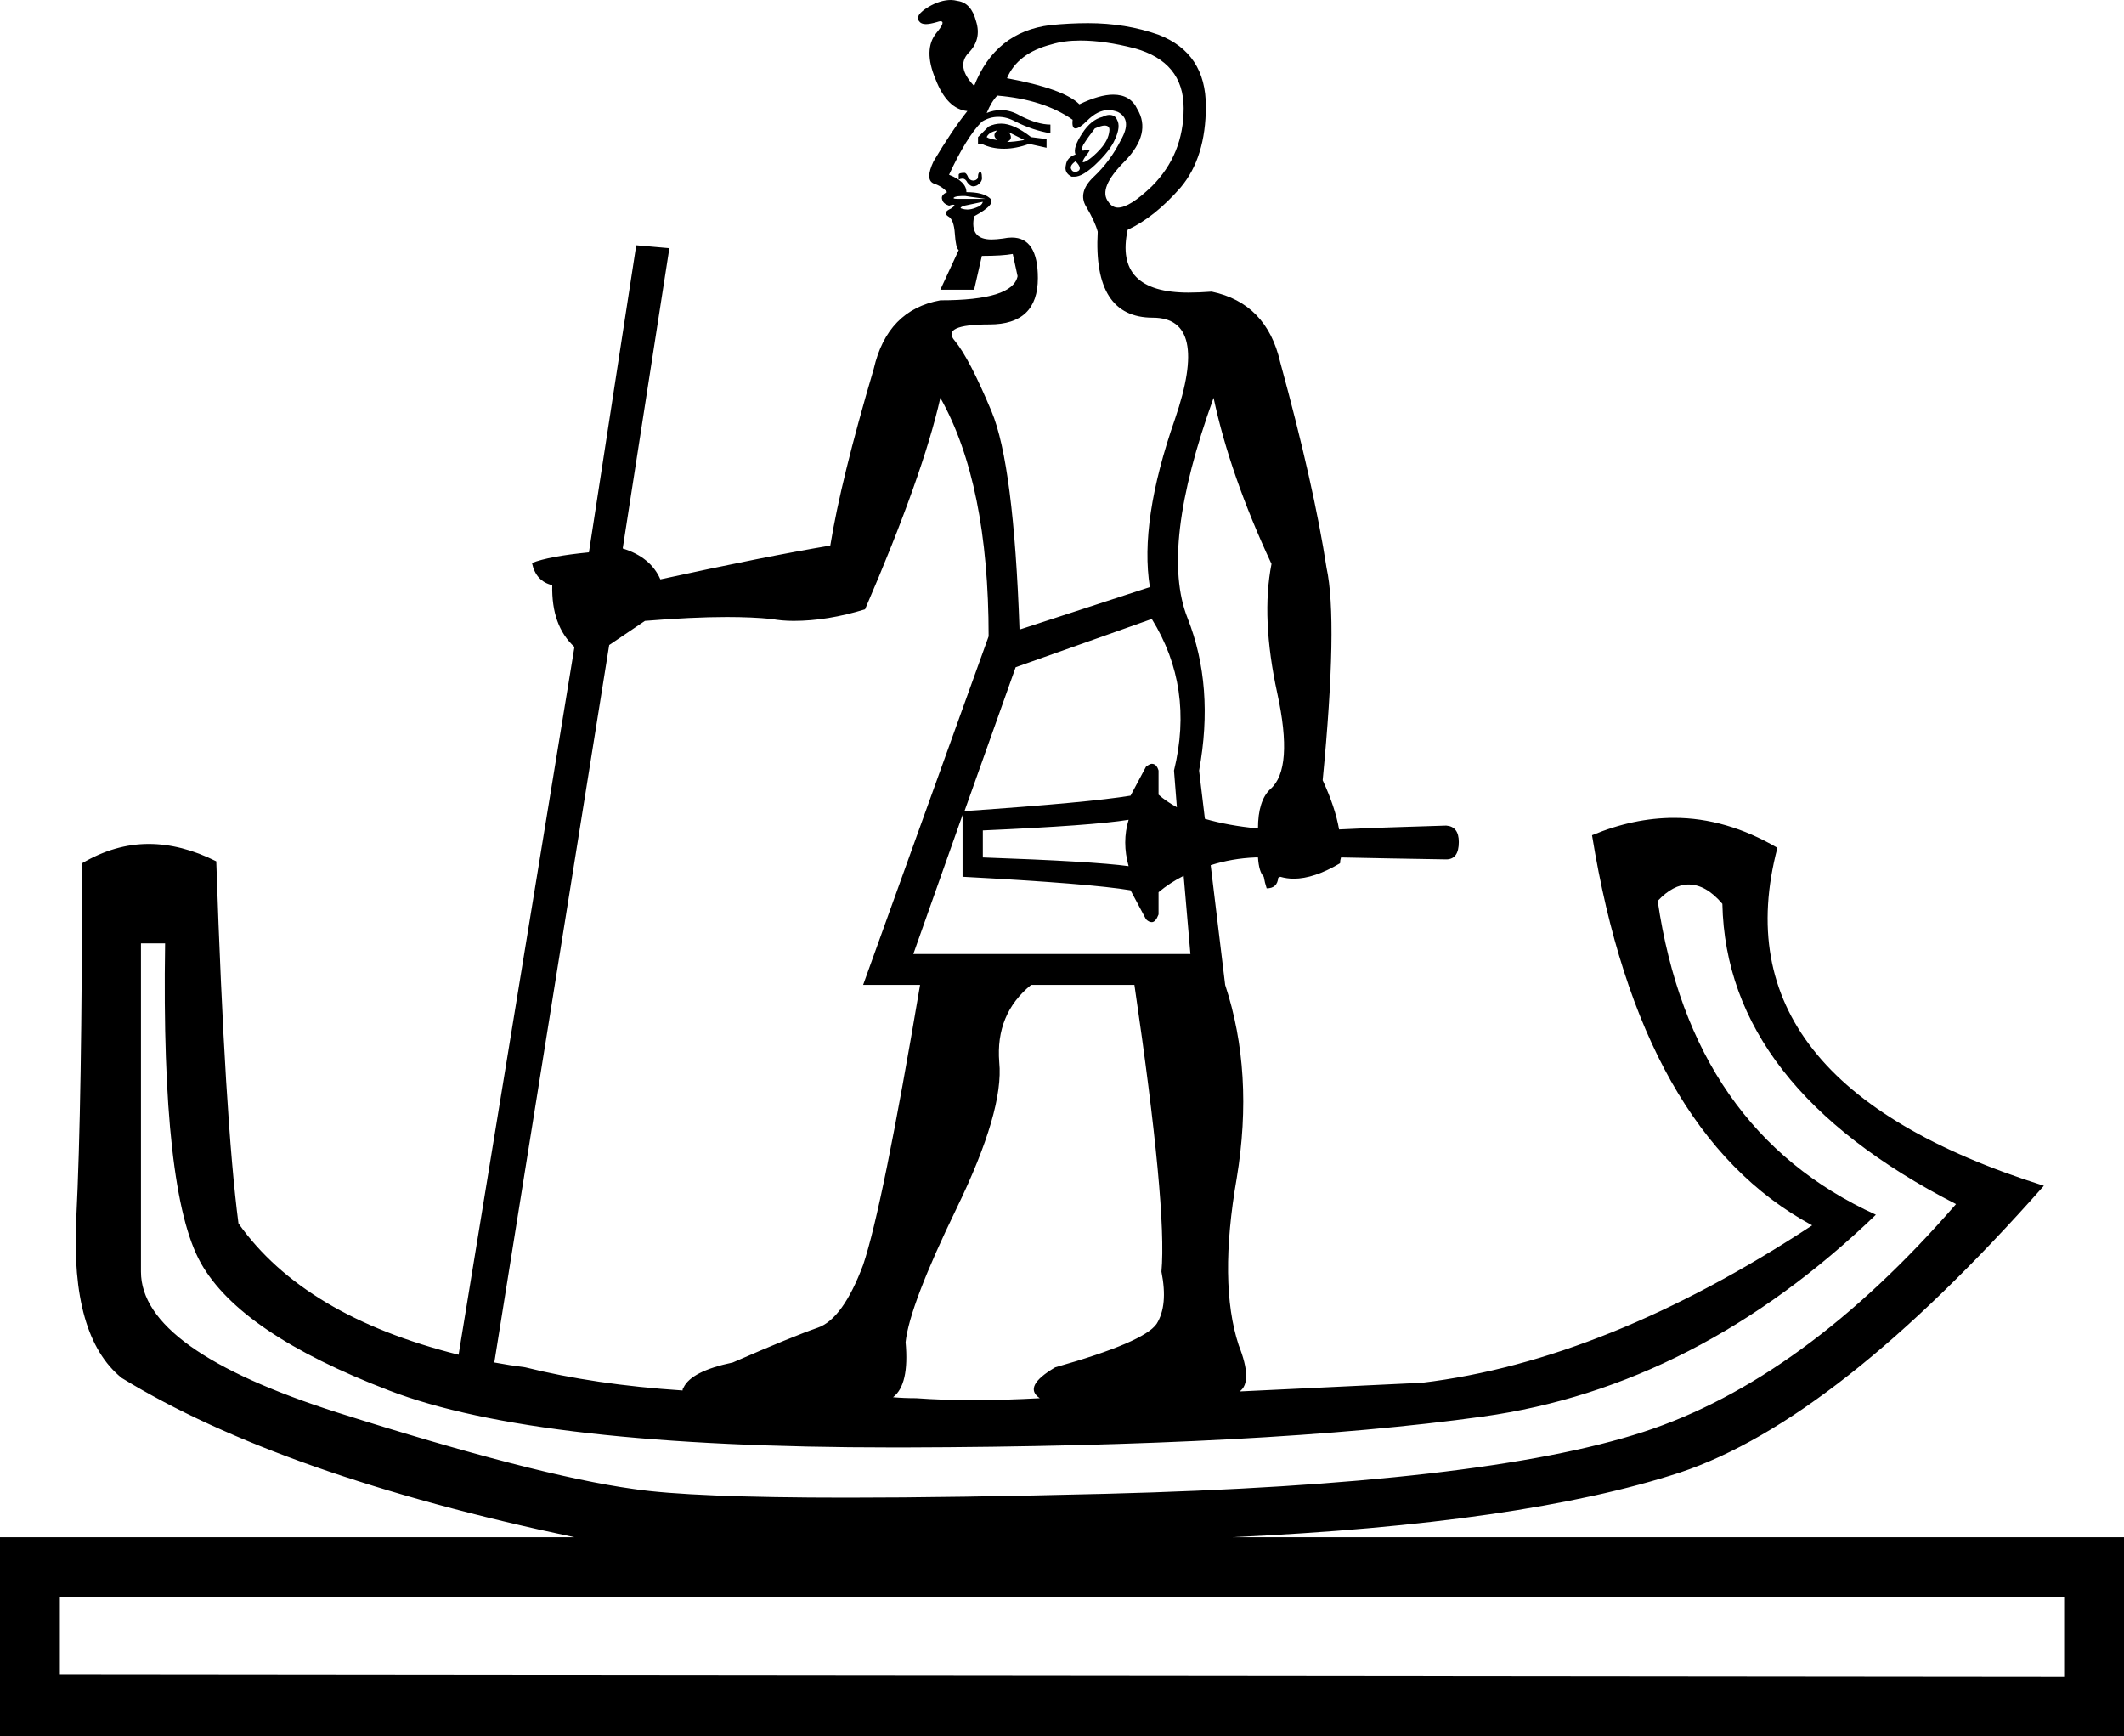 <?xml version='1.0' encoding ='UTF-8' standalone='no'?>
<svg width='22' height='17.98' xmlns='http://www.w3.org/2000/svg' xmlns:xlink='http://www.w3.org/1999/xlink'  version='1.1' >
<path style='fill:black; stroke:none' d=' M 10.33 1.35  Q 10.27 1.4 10.33 1.45  Q 10.25 1.44 10.22 1.42  Q 10.24 1.37 10.33 1.35  Z  M 10.45 1.37  L 10.61 1.45  Q 10.5 1.47 10.43 1.47  Q 10.5 1.44 10.45 1.37  Z  M 10.37 1.28  Q 10.3 1.28 10.24 1.31  L 10.13 1.42  L 10.13 1.49  L 10.17 1.49  Q 10.27 1.54 10.4 1.54  Q 10.52 1.54 10.66 1.49  L 10.84 1.53  L 10.84 1.44  L 10.68 1.42  Q 10.5 1.28 10.37 1.28  Z  M 11.44 1.3  Q 11.5 1.3 11.49 1.36  Q 11.48 1.45 11.4 1.54  Q 11.32 1.63 11.25 1.67  Q 11.23 1.68 11.22 1.68  Q 11.2 1.68 11.25 1.61  Q 11.3 1.55 11.28 1.55  Q 11.27 1.55 11.25 1.55  Q 11.23 1.56 11.22 1.56  Q 11.19 1.56 11.22 1.5  Q 11.27 1.42 11.34 1.33  Q 11.41 1.3 11.44 1.3  Z  M 11.14 1.67  Q 11.21 1.74 11.17 1.77  Q 11.15 1.78 11.14 1.78  Q 11.11 1.78 11.1 1.76  Q 11.07 1.72 11.14 1.67  Z  M 11.49 1.19  Q 11.46 1.19 11.42 1.21  Q 11.3 1.24 11.21 1.38  Q 11.11 1.53 11.14 1.6  Q 11.05 1.63 11.04 1.71  Q 11.02 1.79 11.1 1.83  Q 11.11 1.83 11.13 1.83  Q 11.21 1.83 11.34 1.71  Q 11.5 1.56 11.55 1.44  Q 11.61 1.31 11.57 1.24  Q 11.55 1.19 11.49 1.19  Z  M 10.15 1.78  Q 10.15 1.78 10.15 1.78  Q 10.13 1.79 10.13 1.83  Q 10.13 1.86 10.09 1.87  Q 10.09 1.87 10.08 1.87  Q 10.05 1.87 10.03 1.84  Q 10.01 1.79 9.99 1.79  Q 9.93 1.79 9.93 1.81  Q 9.93 1.83 9.93 1.86  Q 9.95 1.85 9.97 1.85  Q 10 1.85 10.02 1.89  Q 10.05 1.93 10.08 1.93  Q 10.1 1.93 10.12 1.92  Q 10.18 1.88 10.17 1.83  Q 10.17 1.78 10.15 1.78  Z  M 9.96 2.03  Q 9.98 2.03 10 2.03  Q 10.06 2.04 10.14 2.05  Q 10.22 2.06 10.2 2.06  L 9.93 2.06  Q 9.85 2.06 9.89 2.04  Q 9.92 2.03 9.96 2.03  Z  M 11.19 0.42  Q 11.44 0.42 11.75 0.5  Q 12.26 0.64 12.26 1.12  Q 12.26 1.6 11.93 1.93  Q 11.7 2.15 11.58 2.15  Q 11.52 2.15 11.48 2.09  Q 11.37 1.95 11.65 1.67  Q 11.93 1.38 11.78 1.13  Q 11.71 0.98 11.53 0.98  Q 11.39 0.98 11.18 1.08  Q 11.02 0.92 10.43 0.81  Q 10.54 0.55 10.89 0.46  Q 11.02 0.42 11.19 0.42  Z  M 10.18 2.09  Q 10.17 2.13 10.11 2.15  Q 10.06 2.17 10.02 2.17  Q 9.99 2.17 9.96 2.16  Q 9.93 2.15 9.99 2.13  L 10.18 2.09  Z  M 10.33 0.99  Q 10.81 1.03 11.11 1.24  Q 11.1 1.33 11.14 1.33  Q 11.18 1.33 11.26 1.25  Q 11.37 1.14 11.48 1.14  Q 11.53 1.14 11.58 1.16  Q 11.73 1.24 11.61 1.45  Q 11.5 1.67 11.33 1.83  Q 11.16 1.99 11.25 2.14  Q 11.34 2.29 11.37 2.4  Q 11.32 3.29 11.94 3.29  Q 12.53 3.29 12.17 4.34  Q 11.8 5.4 11.91 6.08  L 10.56 6.52  Q 10.5 4.81 10.27 4.26  Q 10.04 3.71 9.89 3.53  Q 9.74 3.36 10.25 3.36  Q 10.75 3.36 10.75 2.88  Q 10.75 2.46 10.48 2.46  Q 10.44 2.46 10.39 2.47  Q 10.32 2.48 10.27 2.48  Q 10.04 2.48 10.09 2.24  Q 10.33 2.11 10.25 2.05  Q 10.18 1.99 10.01 1.99  Q 10.01 1.88 9.83 1.81  Q 10.01 1.42 10.17 1.26  Q 10.25 1.21 10.34 1.21  Q 10.43 1.21 10.52 1.26  Q 10.7 1.35 10.88 1.38  L 10.88 1.29  Q 10.75 1.29 10.57 1.2  Q 10.47 1.14 10.37 1.14  Q 10.29 1.14 10.22 1.17  Q 10.27 1.05 10.33 0.99  Z  M 11.93 6.41  Q 12.37 7.12 12.16 7.98  L 12.19 8.36  L 12.19 8.36  Q 12.08 8.3 12 8.23  L 12 7.98  Q 11.98 7.91 11.93 7.91  Q 11.91 7.91 11.87 7.94  L 11.71 8.24  Q 11.29 8.31 9.99 8.4  L 9.99 8.4  L 10.52 6.91  L 11.93 6.41  Z  M 12.57 4.12  Q 12.74 4.92 13.17 5.84  Q 13.06 6.4 13.23 7.18  Q 13.4 7.96 13.16 8.17  Q 13.03 8.29 13.03 8.58  L 13.03 8.58  Q 12.72 8.55 12.48 8.48  L 12.48 8.48  L 12.42 7.98  Q 12.58 7.11 12.3 6.4  Q 12.01 5.67 12.57 4.12  Z  M 13.87 8.59  L 13.87 8.59  Q 13.87 8.59 13.87 8.59  L 13.87 8.59  Q 13.87 8.59 13.87 8.59  Z  M 11.69 8.49  Q 11.62 8.72 11.69 8.97  Q 11.32 8.92 10.18 8.88  L 10.18 8.6  Q 11.32 8.55 11.69 8.49  Z  M 9.97 8.44  L 9.97 9.08  Q 11.29 9.15 11.71 9.22  L 11.87 9.52  Q 11.9 9.55 11.93 9.55  Q 11.97 9.55 12 9.47  L 12 9.24  Q 12.12 9.14 12.26 9.07  L 12.26 9.07  L 12.33 9.88  L 9.46 9.88  L 9.97 8.44  Z  M 9.74 4.12  Q 10.24 5.01 10.24 6.59  L 8.94 10.2  L 9.53 10.2  Q 9.14 12.51 8.94 13.1  Q 8.73 13.66 8.47 13.75  Q 8.21 13.84 7.59 14.11  Q 7.16 14.2 7.08 14.37  Q 7.07 14.38 7.07 14.4  L 7.07 14.4  Q 6.16 14.34 5.44 14.16  Q 5.28 14.14 5.12 14.11  L 5.12 14.11  L 6.31 6.68  L 6.68 6.43  Q 7.17 6.39 7.53 6.39  Q 7.79 6.39 7.99 6.41  Q 8.1 6.43 8.22 6.43  Q 8.57 6.43 8.96 6.31  Q 9.56 4.92 9.74 4.12  Z  M 12.84 14.41  L 12.84 14.41  Q 12.84 14.41 12.84 14.41  L 12.84 14.41  L 12.84 14.41  Z  M 11.75 10.2  Q 12.09 12.51 12.03 13.17  Q 12.1 13.52 11.98 13.71  Q 11.85 13.9 10.93 14.16  Q 10.59 14.36 10.77 14.48  Q 10.4 14.5 10.08 14.5  Q 9.76 14.5 9.49 14.48  Q 9.36 14.48 9.25 14.47  L 9.25 14.47  Q 9.42 14.34 9.38 13.9  Q 9.42 13.52 9.91 12.51  Q 10.4 11.5 10.35 11  Q 10.31 10.5 10.68 10.2  Z  M 17.49 9.16  Q 17.67 9.16 17.84 9.36  Q 17.88 11.25 20.26 12.47  Q 18.68 14.29 17.02 14.83  Q 15.36 15.37 11.46 15.47  Q 9.88 15.51 8.77 15.51  Q 7.16 15.51 6.56 15.42  Q 5.55 15.28 3.5 14.63  Q 1.46 13.98 1.46 13.17  L 1.46 9.77  L 1.71 9.77  Q 1.67 12.35 2.08 13.08  Q 2.49 13.81 4.03 14.4  Q 5.56 14.99 9.25 14.99  Q 9.3 14.99 9.36 14.99  Q 13.13 14.98 15.36 14.67  Q 17.58 14.36 19.43 12.58  Q 17.52 11.71 17.17 9.33  Q 17.33 9.16 17.49 9.16  Z  M 21.38 16.54  L 21.38 17.36  L 0.62 17.34  L 0.62 16.54  Z  M 9.85 0  Q 9.74 0 9.62 0.07  Q 9.47 0.16 9.52 0.22  Q 9.54 0.25 9.59 0.25  Q 9.63 0.25 9.7 0.23  Q 9.73 0.22 9.74 0.22  Q 9.8 0.22 9.7 0.34  Q 9.56 0.51 9.69 0.82  Q 9.81 1.13 10.02 1.15  Q 9.86 1.35 9.67 1.67  Q 9.58 1.86 9.67 1.9  Q 9.76 1.93 9.81 1.99  Q 9.74 2.02 9.76 2.07  Q 9.77 2.11 9.83 2.13  Q 9.86 2.12 9.87 2.12  Q 9.91 2.12 9.85 2.16  Q 9.76 2.2 9.82 2.24  Q 9.88 2.27 9.89 2.42  Q 9.9 2.57 9.93 2.59  L 9.74 3  L 10.09 3  L 10.17 2.65  Q 10.38 2.65 10.49 2.63  L 10.54 2.86  Q 10.49 3.11 9.74 3.11  Q 9.19 3.21 9.05 3.82  Q 8.71 4.97 8.6 5.65  Q 7.94 5.76 6.84 6  Q 6.74 5.77 6.45 5.68  L 6.93 2.59  L 6.93 2.57  L 6.59 2.54  L 6.1 5.72  Q 5.69 5.76 5.51 5.83  Q 5.55 6.02 5.72 6.06  Q 5.71 6.48 5.95 6.7  L 4.75 14.03  L 4.75 14.03  Q 3.15 13.63 2.47 12.67  Q 2.33 11.6 2.24 8.92  Q 1.88 8.74 1.54 8.74  Q 1.19 8.74 0.85 8.94  Q 0.85 11.41 0.79 12.62  Q 0.73 13.84 1.26 14.27  Q 2.91 15.28 5.95 15.92  L 0 15.92  L 0 17.98  L 22 17.98  L 22 15.92  L 12.76 15.92  Q 15.78 15.78 17.4 15.25  Q 19.02 14.71 21.17 12.28  Q 17.77 11.21 18.41 8.78  Q 17.88 8.47 17.34 8.47  Q 16.92 8.47 16.49 8.65  Q 16.99 11.73 18.77 12.69  Q 16.64 14.09 14.73 14.32  L 12.84 14.41  L 12.84 14.41  Q 12.98 14.31 12.83 13.93  Q 12.62 13.29 12.81 12.2  Q 12.99 11.11 12.69 10.2  L 12.54 8.96  L 12.54 8.96  Q 12.76 8.89 13 8.88  Q 13.01 8.88 13.03 8.88  L 13.03 8.88  Q 13.04 9.03 13.09 9.08  L 13.09 9.08  Q 13.1 9.14 13.12 9.2  Q 13.23 9.2 13.24 9.09  L 13.24 9.09  Q 13.25 9.09 13.26 9.08  Q 13.33 9.1 13.4 9.1  Q 13.61 9.1 13.88 8.94  Q 13.88 8.91 13.89 8.88  L 13.89 8.88  Q 14.35 8.89 14.98 8.9  Q 15.11 8.9 15.11 8.72  Q 15.11 8.56 14.98 8.55  Q 14.28 8.57 13.87 8.59  L 13.87 8.59  Q 13.83 8.36 13.7 8.08  Q 13.86 6.43 13.74 5.88  Q 13.61 5.03 13.26 3.75  Q 13.12 3.14 12.55 3.02  Q 12.42 3.03 12.31 3.03  Q 11.54 3.03 11.68 2.38  Q 11.96 2.25 12.23 1.94  Q 12.49 1.63 12.49 1.1  Q 12.49 0.55 12 0.36  Q 11.66 0.24 11.27 0.24  Q 11.08 0.24 10.88 0.26  Q 10.31 0.33 10.09 0.89  Q 9.9 0.69 10.03 0.55  Q 10.17 0.41 10.11 0.22  Q 10.06 0.03 9.92 0.01  Q 9.88 0 9.85 0  Z '/></svg>
